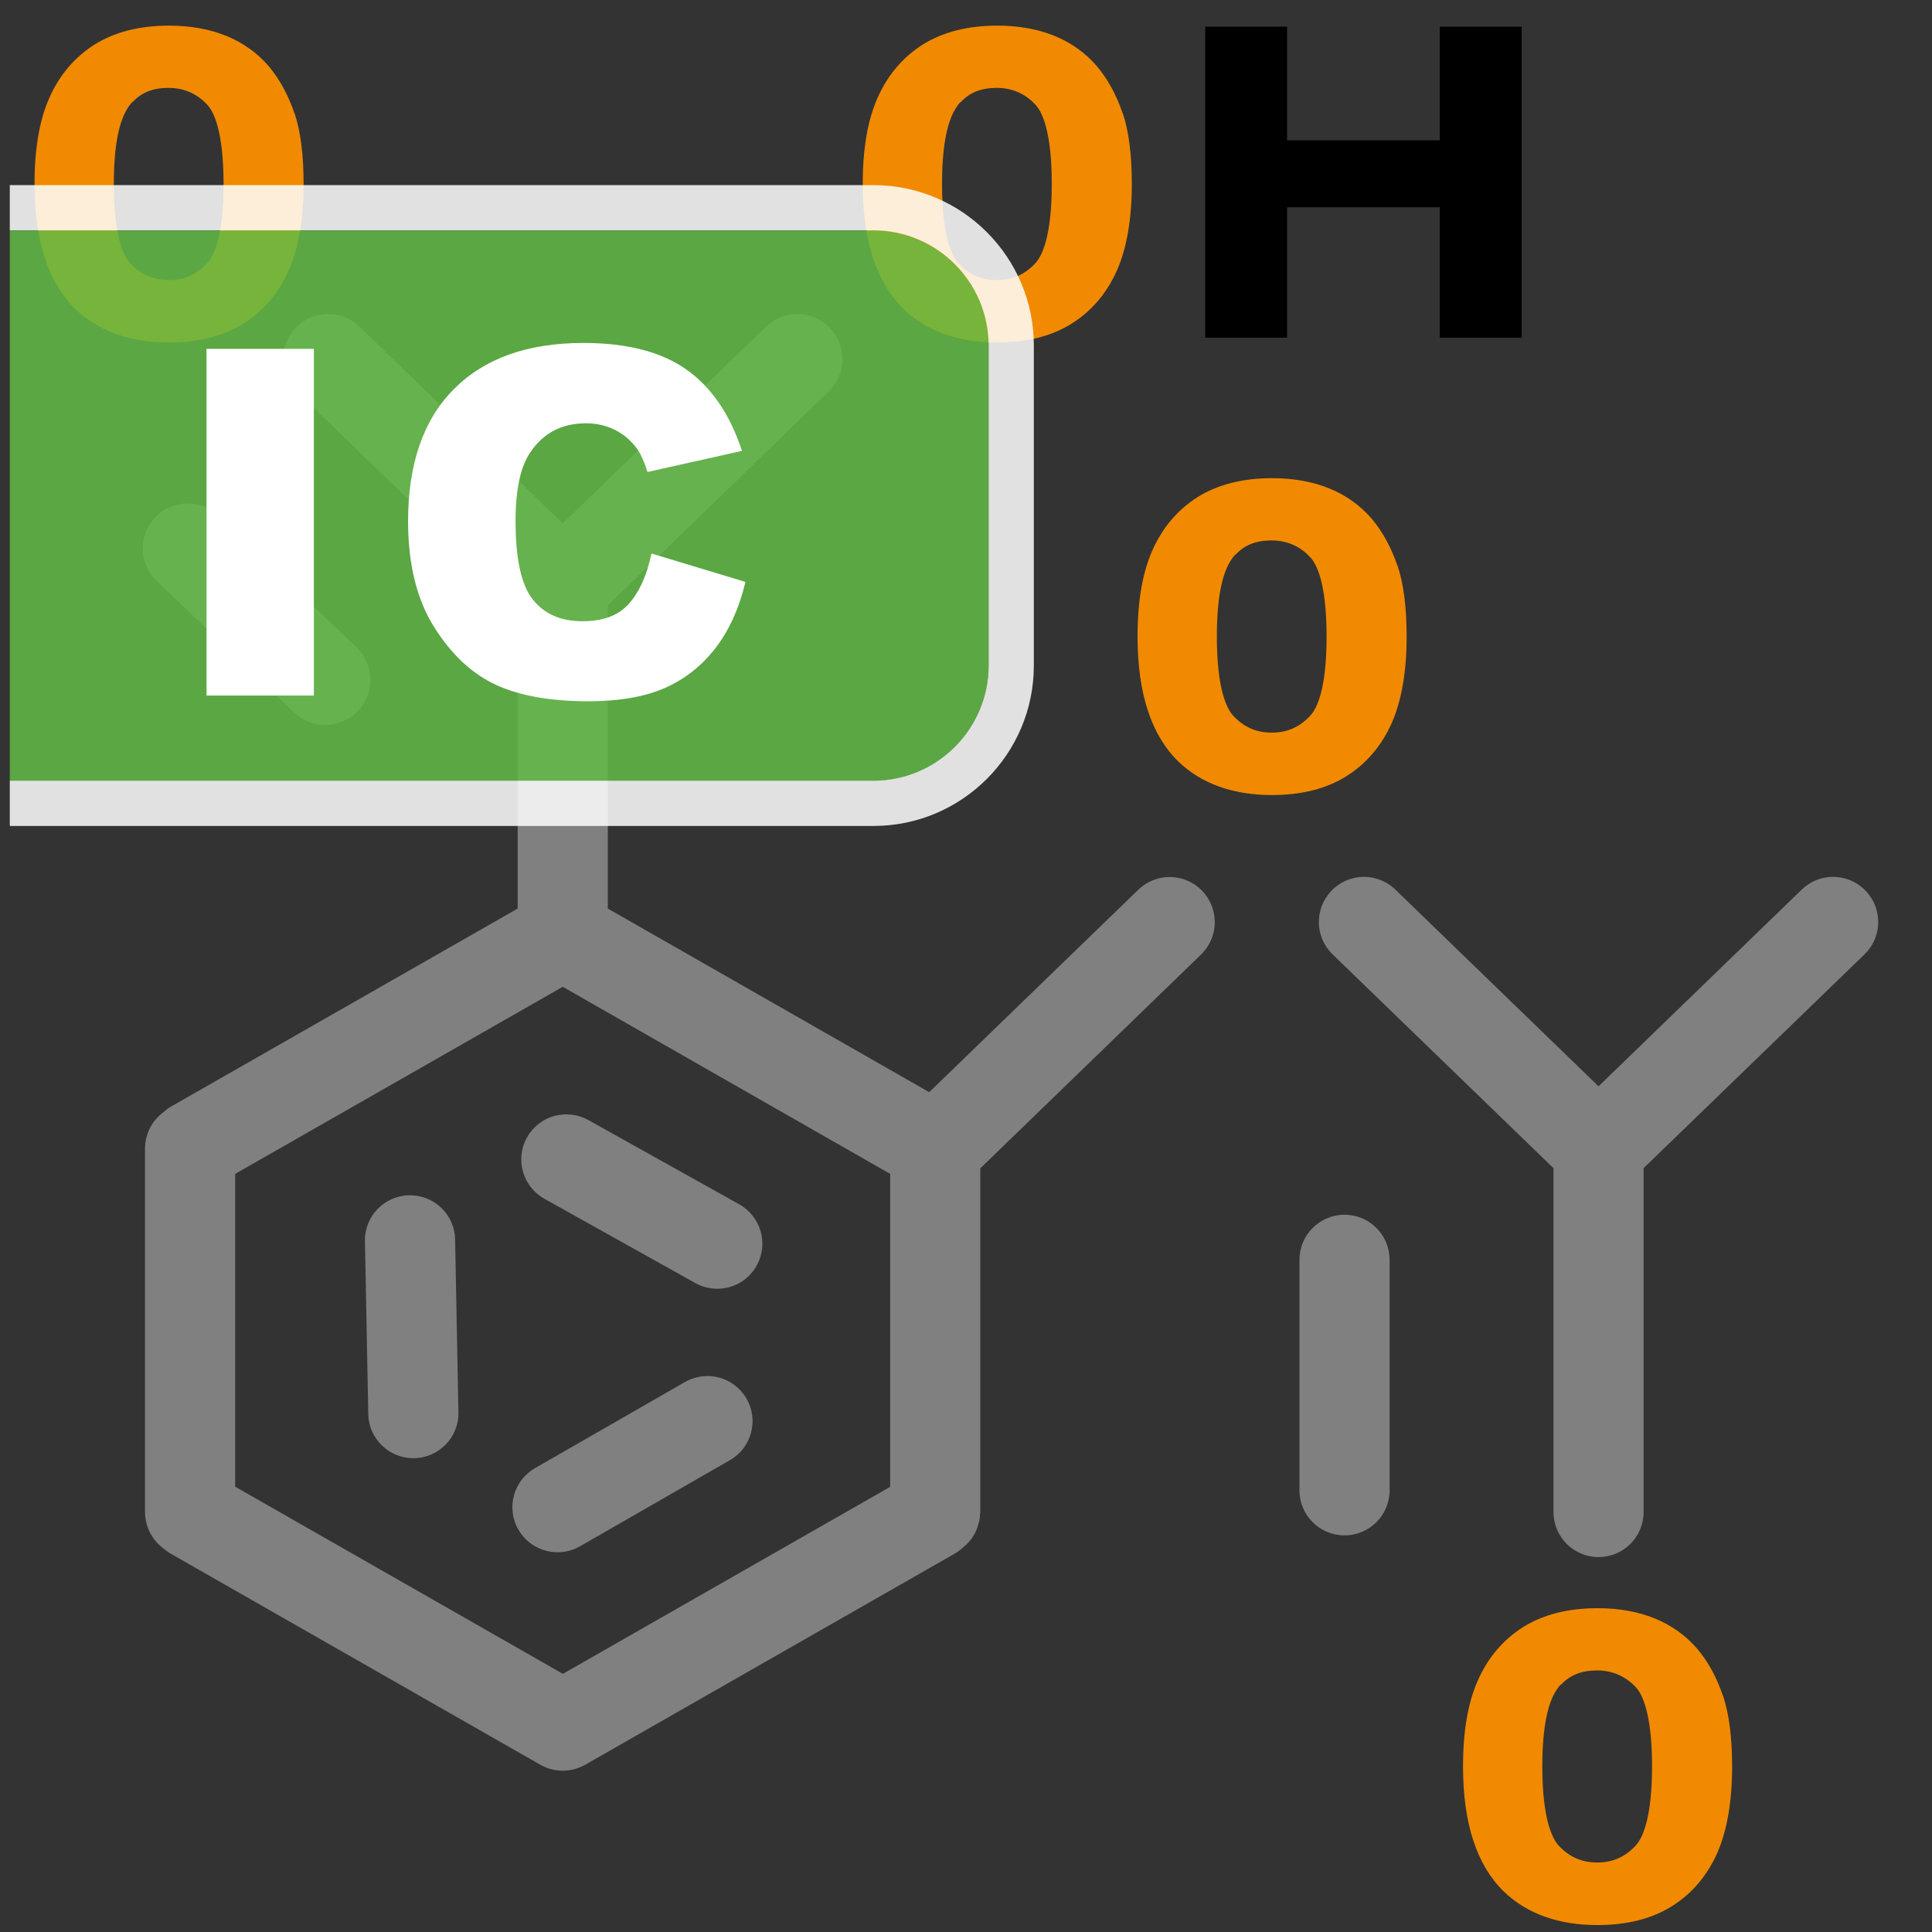 <?xml version="1.0" encoding="UTF-8"?><svg id="Layer_1" xmlns="http://www.w3.org/2000/svg" viewBox="0 0 128.16 128.16"><rect x="0" y="0" width="128.16" height="128.16" fill="#333333" stroke="none"/><defs><style>.cls-1{fill:gray;}.cls-2,.cls-3{fill:#fff;}.cls-2,.cls-4{opacity:.85;}.cls-4{fill:#62bb46;}.cls-5{fill:#f18a00;}</style></defs><path class="cls-5" d="M74.47,7.51c-.41-1.21-.98-2.25-1.69-3.1-.75-.88-1.7-1.57-2.83-2.03-1.1-.45-2.38-.68-3.8-.68-1.94,0-3.6.42-4.93,1.25-1.33.84-2.35,2.04-3.02,3.57-.65,1.48-.97,3.35-.97,5.7,0,3.75.91,6.53,2.71,8.28,1.53,1.47,3.62,2.22,6.21,2.22,1.96,0,3.62-.42,4.95-1.26,1.34-.84,2.35-2.05,3.02-3.58.63-1.47.96-3.37.96-5.67,0-1.92-.2-3.51-.6-4.7ZM63.73,6.78c.58-.64,1.36-.95,2.38-.95s1.89.37,2.59,1.13c.4.43,1.07,1.69,1.07,5.25s-.68,4.8-1.08,5.24c-.7.76-1.53,1.13-2.56,1.13s-1.86-.37-2.56-1.13c-.4-.44-1.08-1.7-1.08-5.25s.67-4.82,1.22-5.43Z"/><polygon points="95.51 1.77 95.51 9.31 85.38 9.31 85.38 1.77 79.95 1.77 79.95 22.4 85.38 22.4 85.38 13.75 95.51 13.75 95.51 22.4 100.94 22.4 100.94 1.77 95.51 1.77"/><path class="cls-5" d="M19.53,7.51c-.41-1.21-.98-2.25-1.69-3.1-.75-.88-1.7-1.57-2.83-2.03-1.1-.45-2.38-.68-3.8-.68-1.94,0-3.6.42-4.93,1.25-1.33.84-2.35,2.04-3.02,3.57-.65,1.48-.97,3.35-.97,5.7,0,3.75.91,6.53,2.71,8.28,1.53,1.47,3.62,2.22,6.21,2.22,1.96,0,3.62-.42,4.95-1.26,1.33-.84,2.35-2.05,3.02-3.58.63-1.47.96-3.37.96-5.67,0-1.92-.2-3.51-.6-4.7ZM8.79,6.78c.58-.64,1.36-.95,2.38-.95s1.89.37,2.59,1.13c.4.43,1.07,1.69,1.07,5.25s-.68,4.8-1.08,5.24c-.7.76-1.54,1.13-2.56,1.13s-1.86-.37-2.56-1.13c-.4-.44-1.08-1.7-1.08-5.25s.67-4.82,1.22-5.43Z"/><path class="cls-5" d="M92.7,37.53c-.41-1.21-.98-2.25-1.69-3.1-.75-.88-1.7-1.57-2.83-2.03-1.1-.45-2.38-.68-3.8-.68-1.94,0-3.6.42-4.93,1.25-1.33.84-2.35,2.04-3.02,3.57-.65,1.48-.97,3.35-.97,5.7,0,3.75.91,6.53,2.71,8.28,1.53,1.47,3.62,2.22,6.21,2.22,1.96,0,3.62-.42,4.95-1.26,1.33-.84,2.35-2.05,3.02-3.58.63-1.47.96-3.37.96-5.67,0-1.92-.2-3.51-.6-4.7ZM81.96,36.8c.58-.64,1.36-.95,2.38-.95s1.89.37,2.59,1.13c.4.43,1.07,1.69,1.07,5.25s-.67,4.8-1.08,5.24c-.7.76-1.53,1.13-2.56,1.13s-1.86-.37-2.56-1.13c-.4-.44-1.08-1.7-1.08-5.25s.67-4.82,1.22-5.43Z"/><path class="cls-5" d="M114.29,112.49c-.41-1.21-.97-2.25-1.69-3.1-.75-.88-1.7-1.57-2.83-2.03-1.1-.45-2.38-.68-3.8-.68-1.94,0-3.6.42-4.93,1.25-1.33.84-2.35,2.04-3.02,3.57-.65,1.48-.97,3.35-.97,5.7,0,3.75.91,6.53,2.71,8.28,1.53,1.47,3.62,2.22,6.21,2.22,1.96,0,3.62-.42,4.95-1.26,1.34-.84,2.35-2.05,3.02-3.58.63-1.47.96-3.37.96-5.67,0-1.92-.2-3.5-.6-4.7ZM103.55,111.76c.58-.64,1.36-.95,2.38-.95s1.89.37,2.59,1.12c.4.43,1.07,1.69,1.07,5.25s-.68,4.8-1.08,5.24c-.7.76-1.53,1.13-2.56,1.13s-1.86-.37-2.56-1.13c-.4-.44-1.08-1.7-1.08-5.25s.67-4.82,1.22-5.43Z"/><path class="cls-1" d="M19.51,47.26c.58.55,1.32.83,2.07.83.79,0,1.57-.31,2.16-.92,1.14-1.19,1.1-3.09-.09-4.23l-9.12-8.72c-1.19-1.14-3.09-1.1-4.23.09-1.14,1.19-1.1,3.09.09,4.23l9.12,8.72Z"/><path class="cls-1" d="M75.52,59.01l-13.88,13.44-21.32-12.18v-20.11l14.65-14.19c1.19-1.15,1.22-3.04.07-4.23-1.15-1.19-3.04-1.22-4.23-.07l-13.48,13.05-13.48-13.05c-1.19-1.15-3.08-1.12-4.23.07-1.15,1.19-1.12,3.08.07,4.23l14.65,14.18v20.12l-22.97,13.12c-.15.08-.29.18-.42.29l-.24.2c-.69.57-1.09,1.42-1.09,2.31v24.11c0,.93.43,1.8,1.16,2.37l.24.19c.11.09.23.16.35.23l24.48,13.98c.46.26.97.39,1.48.39s1.02-.13,1.48-.39l24.47-13.98c.12-.07.24-.15.35-.23l.24-.19s.07-.08.12-.11c.1-.08.19-.17.27-.27.06-.07.12-.13.17-.2.07-.1.14-.21.2-.32.04-.07.09-.15.12-.23.06-.12.1-.25.13-.38.02-.08.05-.15.07-.22.04-.16.05-.33.06-.5,0-.05.02-.09.02-.13v-22.81l14.64-14.18c1.19-1.15,1.22-3.04.07-4.23-1.15-1.19-3.04-1.22-4.23-.07ZM37.33,111.03l-21.73-12.41v-20.75l21.73-12.41,21.72,12.41v20.76l-21.72,12.41Z"/><path class="cls-1" d="M123.75,59.08c-1.15-1.19-3.04-1.22-4.23-.07l-13.48,13.05-13.48-13.05c-1.19-1.15-3.08-1.12-4.23.07-1.15,1.19-1.12,3.08.07,4.23l14.65,14.18v22.81c0,1.65,1.34,2.99,2.99,2.99s2.99-1.34,2.99-2.99v-22.81l14.65-14.18c1.19-1.15,1.22-3.04.07-4.23Z"/><path class="cls-1" d="M89.19,80.58c-1.65,0-2.99,1.34-2.99,2.99v15.29c0,1.65,1.34,2.99,2.99,2.99s2.99-1.34,2.99-2.99v-15.29c0-1.65-1.34-2.99-2.99-2.99Z"/><path class="cls-1" d="M49.04,79.89l-10.01-5.59c-1.45-.8-3.27-.29-4.07,1.15-.81,1.44-.29,3.26,1.15,4.07l10.01,5.59c.46.26.96.38,1.46.38,1.05,0,2.07-.55,2.61-1.53.81-1.44.29-3.26-1.15-4.07Z"/><path class="cls-1" d="M27.2,79.29s-.04,0-.06,0c-1.65.03-2.97,1.4-2.93,3.05l.22,11.46c.03,1.63,1.36,2.93,2.99,2.93.02,0,.04,0,.06,0,1.65-.03,2.97-1.4,2.93-3.05l-.22-11.46c-.03-1.63-1.36-2.93-2.99-2.93Z"/><path class="cls-1" d="M45.43,91.68l-9.94,5.71c-1.43.82-1.93,2.65-1.1,4.08.55.96,1.56,1.5,2.6,1.5.51,0,1.02-.13,1.49-.4l9.94-5.71c1.43-.82,1.93-2.65,1.1-4.08-.82-1.43-2.65-1.93-4.08-1.1Z"/><path class="cls-4" d="M57.94,51.8c4.21,0,7.64-3.43,7.64-7.64v-21.23c0-4.21-3.43-7.64-7.64-7.64H.65v-1.5h0v39.52h0v-1.5h57.29Z"/><path class="cls-2" d="M57.94,12.28H.65v3h57.29c4.21,0,7.64,3.43,7.64,7.64v21.23c0,4.21-3.43,7.64-7.64,7.64H.65v3h57.29c5.87,0,10.64-4.77,10.64-10.64v-21.23c0-5.87-4.77-10.64-10.64-10.64Z"/><path class="cls-3" d="M13.7,23.14h7.12v23h-7.12v-23Z"/><path class="cls-3" d="M43.22,36.72l6.23,1.88c-.42,1.75-1.08,3.21-1.98,4.38-.9,1.17-2.02,2.06-3.35,2.65s-3.03.89-5.09.89c-2.5,0-4.54-.36-6.13-1.09-1.58-.73-2.95-2-4.1-3.83-1.15-1.83-1.73-4.17-1.73-7.02,0-3.8,1.01-6.73,3.04-8.77s4.89-3.06,8.59-3.06c2.9,0,5.17.59,6.83,1.76,1.66,1.17,2.89,2.97,3.69,5.4l-6.27,1.4c-.22-.7-.45-1.21-.69-1.54-.4-.54-.88-.96-1.46-1.25s-1.22-.44-1.93-.44c-1.61,0-2.84.65-3.7,1.94-.65.96-.97,2.47-.97,4.53,0,2.55.39,4.3,1.16,5.24.77.95,1.86,1.42,3.26,1.42s2.39-.38,3.08-1.14,1.2-1.87,1.51-3.33Z"/></svg>